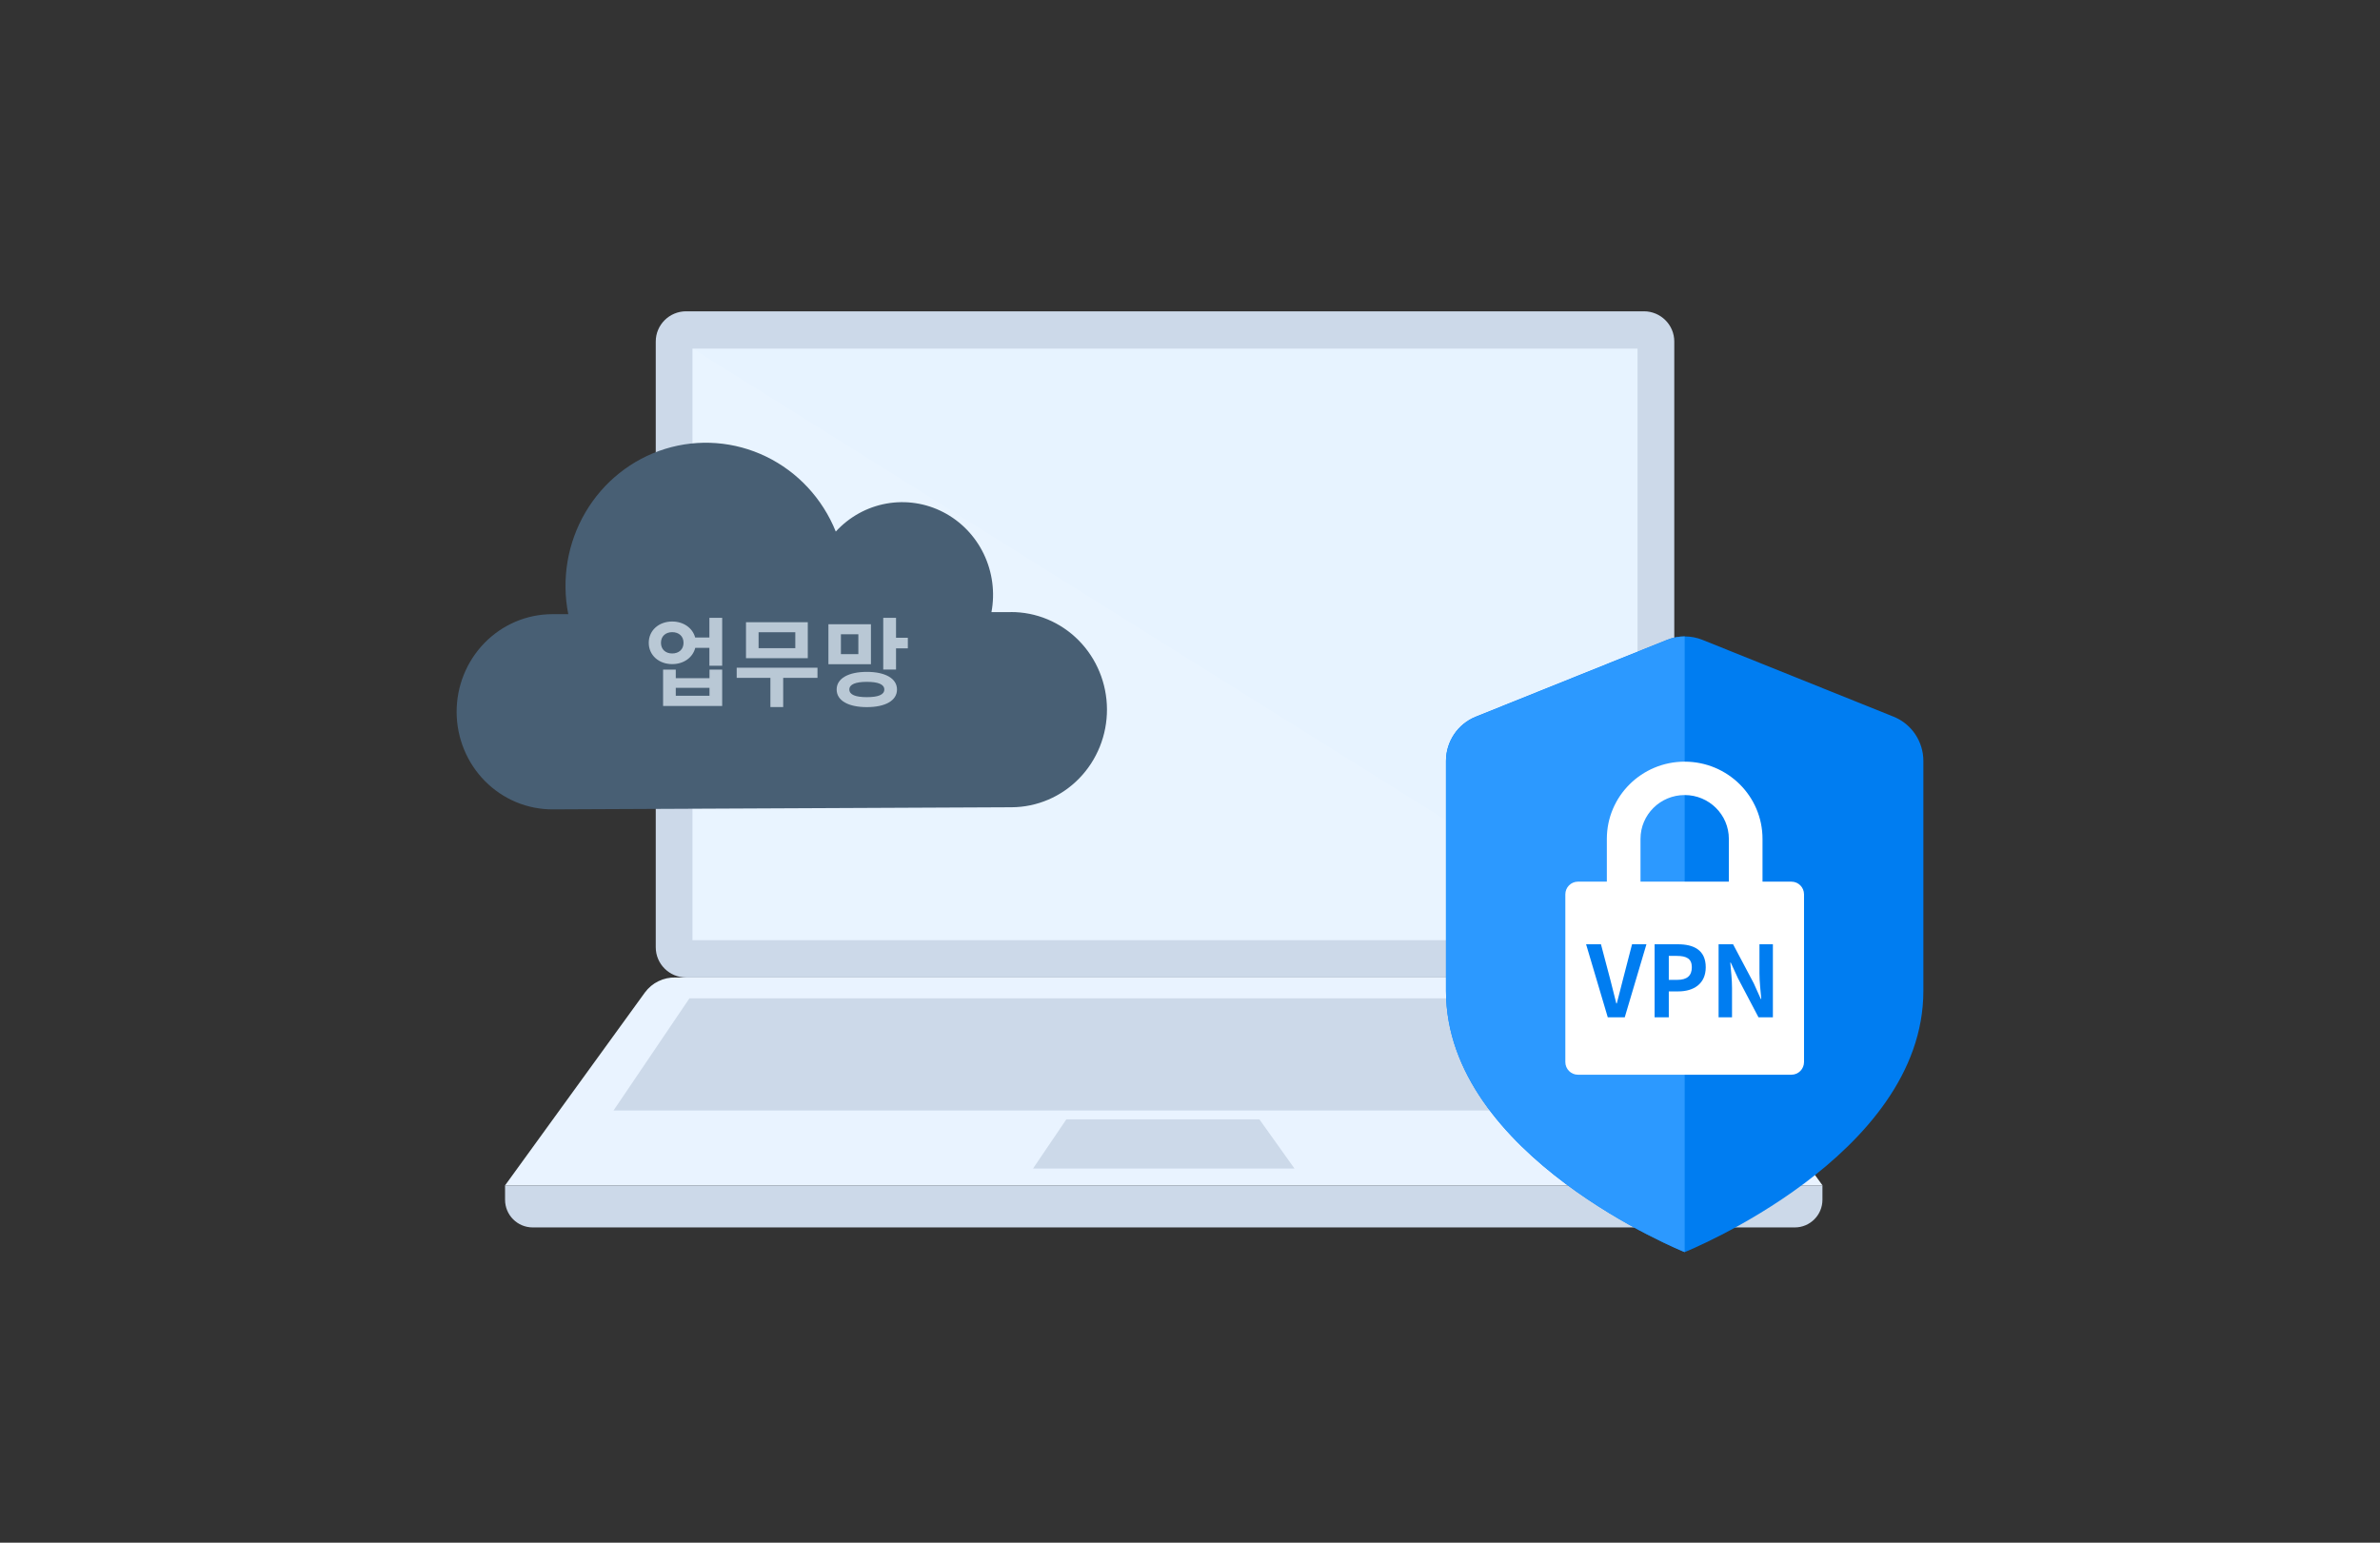 <svg width="344" height="223" viewBox="0 0 344 223" fill="none" xmlns="http://www.w3.org/2000/svg">
<rect x="0" y="0" width="344" height="223" fill="#333333" stroke="none"/>
<path d="M237.602 45H99.176C96.749 45 94.781 46.956 94.781 49.37V136.933C94.781 139.347 96.749 141.303 99.176 141.303H237.602C240.029 141.303 241.997 139.347 241.997 136.933V49.37C241.997 46.956 240.029 45 237.602 45Z" fill="#CCD9E9"/>
<path d="M236.686 50.394H100.092V135.909H236.686V50.394Z" fill="#E7F3FF"/>
<g style="mix-blend-mode:overlay" opacity="0.1">
<path d="M100.092 50.394V135.909H236.686L100.092 50.394Z" fill="white"/>
</g>
<path d="M242.924 143.078L263.423 171.355H73L93.225 143.453C93.731 142.767 94.398 142.212 95.168 141.838C95.937 141.463 96.786 141.279 97.643 141.303H239.17C239.887 141.313 240.594 141.477 241.242 141.783C241.89 142.09 242.463 142.531 242.924 143.078Z" fill="#E9F3FF"/>
<path d="M263.412 171.355H73V173.432C73 175.641 74.791 177.432 77 177.432H259.412C261.621 177.432 263.412 175.641 263.412 173.432V171.355Z" fill="#CCD9E9"/>
<path d="M99.647 144.318H236.172L247.732 160.522H88.682L99.647 144.318Z" fill="#CCD9E9"/>
<path d="M154.127 161.809H182.032L187.103 168.921H149.309L154.127 161.809Z" fill="#CCD9E9"/>
<path fill-rule="evenodd" clip-rule="evenodd" d="M273.688 103.597L246.062 92.492C244.421 91.836 242.592 91.836 240.951 92.492L213.313 103.597C210.703 104.647 208.994 107.188 209 110.009V143.235C209 167.17 243.5 181 243.5 181C243.5 181 278 167.17 278 143.235V109.997C278 107.179 276.293 104.646 273.688 103.597Z" fill="#007DF1"/>
<path fill-rule="evenodd" clip-rule="evenodd" d="M240.944 92.513L213.313 103.615C210.703 104.665 208.994 107.205 209 110.026V143.244C209 167.174 243.5 181 243.5 181V92C242.622 92.004 241.755 92.178 240.944 92.513Z" fill="#2C99FF"/>
<path d="M258.93 127.449C259.935 127.449 260.75 128.27 260.75 129.284V153.522C260.75 154.535 259.935 155.356 258.93 155.356H228.07C227.065 155.356 226.25 154.535 226.25 153.522V129.284C226.25 128.27 227.065 127.449 228.07 127.449H258.93Z" fill="white"/>
<path d="M243.5 110.102C237.287 110.102 232.25 115.099 232.25 121.264V134.237H237.115V121.264C237.115 117.765 239.974 114.929 243.5 114.929C247.026 114.929 249.885 117.765 249.885 121.264V134.237H254.75V121.264C254.75 115.099 249.713 110.102 243.5 110.102Z" fill="white"/>
<path d="M232.384 147.059H234.838L237.972 136.5H235.892L234.561 141.644C234.242 142.813 234.02 143.867 233.687 145.05H233.618C233.299 143.867 233.077 142.813 232.758 141.644L231.399 136.5H229.25L232.384 147.059ZM239.153 147.059H241.205V143.312H242.578C244.783 143.312 246.544 142.229 246.544 139.82C246.544 137.327 244.796 136.5 242.522 136.5H239.153V147.059ZM241.205 141.644V138.182H242.37C243.784 138.182 244.533 138.595 244.533 139.82C244.533 141.032 243.854 141.644 242.439 141.644H241.205ZM248.402 147.059H250.343V142.827C250.343 141.616 250.19 140.291 250.093 139.151H250.163L251.203 141.416L254.17 147.059H256.25V136.5H254.309V140.718C254.309 141.915 254.475 143.312 254.572 144.409H254.503L253.477 142.129L250.495 136.5H248.402V147.059Z" fill="#007DF1"/>
<path d="M146.091 88.486H143.303C143.835 85.635 143.445 82.685 142.191 80.079C140.936 77.474 138.885 75.355 136.346 74.041C133.807 72.727 130.919 72.29 128.115 72.795C125.311 73.3 122.745 74.72 120.802 76.842C118.887 72.079 115.3 68.215 110.739 66.004C106.18 63.794 100.976 63.396 96.144 64.888C91.311 66.381 87.199 69.656 84.609 74.075C82.019 78.493 81.138 83.737 82.138 88.782H79.776C77.958 88.791 76.16 89.164 74.484 89.881C72.808 90.598 71.287 91.644 70.008 92.961C68.729 94.277 67.717 95.838 67.029 97.552C66.341 99.267 65.992 101.103 66 102.957C66.009 104.809 66.375 106.642 67.078 108.351C67.781 110.059 68.808 111.609 70.099 112.913C71.39 114.218 72.92 115.25 74.603 115.951C76.285 116.652 78.086 117.008 79.904 117L146.222 116.694C149.893 116.676 153.406 115.174 155.99 112.516C158.574 109.858 160.016 106.263 160 102.521C159.983 98.78 158.509 95.197 155.902 92.563C153.295 89.93 149.768 88.459 146.098 88.476L146.091 88.486Z" fill="#485F74"/>
<path d="M102.548 100.581H97.675V99.433H102.548V100.581ZM102.548 98.032H97.675V96.801H95.841V102.051H104.382V96.801H102.548V98.032ZM97.157 94.463C96.219 94.463 95.534 93.888 95.534 92.922C95.534 91.957 96.219 91.383 97.157 91.383C98.109 91.383 98.796 91.957 98.796 92.922C98.796 93.888 98.109 94.463 97.157 94.463ZM102.534 89.311V92.153H100.476C100.112 90.781 98.796 89.843 97.157 89.843C95.225 89.843 93.769 91.13 93.769 92.922C93.769 94.715 95.225 96.002 97.157 96.002C98.823 96.002 100.14 95.051 100.49 93.651H102.534V96.24H104.382V89.311H102.534ZM114.951 93.693H109.645V91.397H114.951V93.693ZM116.757 89.941H107.825V95.149H116.757V89.941ZM118.157 96.52H106.481V97.99H111.353V102.205H113.201V97.99H118.157V96.52ZM124.064 94.561H121.544V91.691H124.064V94.561ZM125.884 90.235H119.738V96.016H125.884V90.235ZM125.296 100.777C123.658 100.777 122.762 100.427 122.762 99.671C122.762 98.928 123.658 98.565 125.296 98.565C126.934 98.565 127.816 98.928 127.816 99.671C127.816 100.427 126.934 100.777 125.296 100.777ZM125.296 97.123C122.622 97.123 120.928 98.075 120.928 99.671C120.928 101.281 122.622 102.219 125.296 102.219C127.956 102.219 129.65 101.281 129.65 99.671C129.65 98.075 127.956 97.123 125.296 97.123ZM129.51 92.195V89.311H127.662V96.787H129.51V93.721H131.218V92.195H129.51Z" fill="#B9C8D5"/>
</svg>
